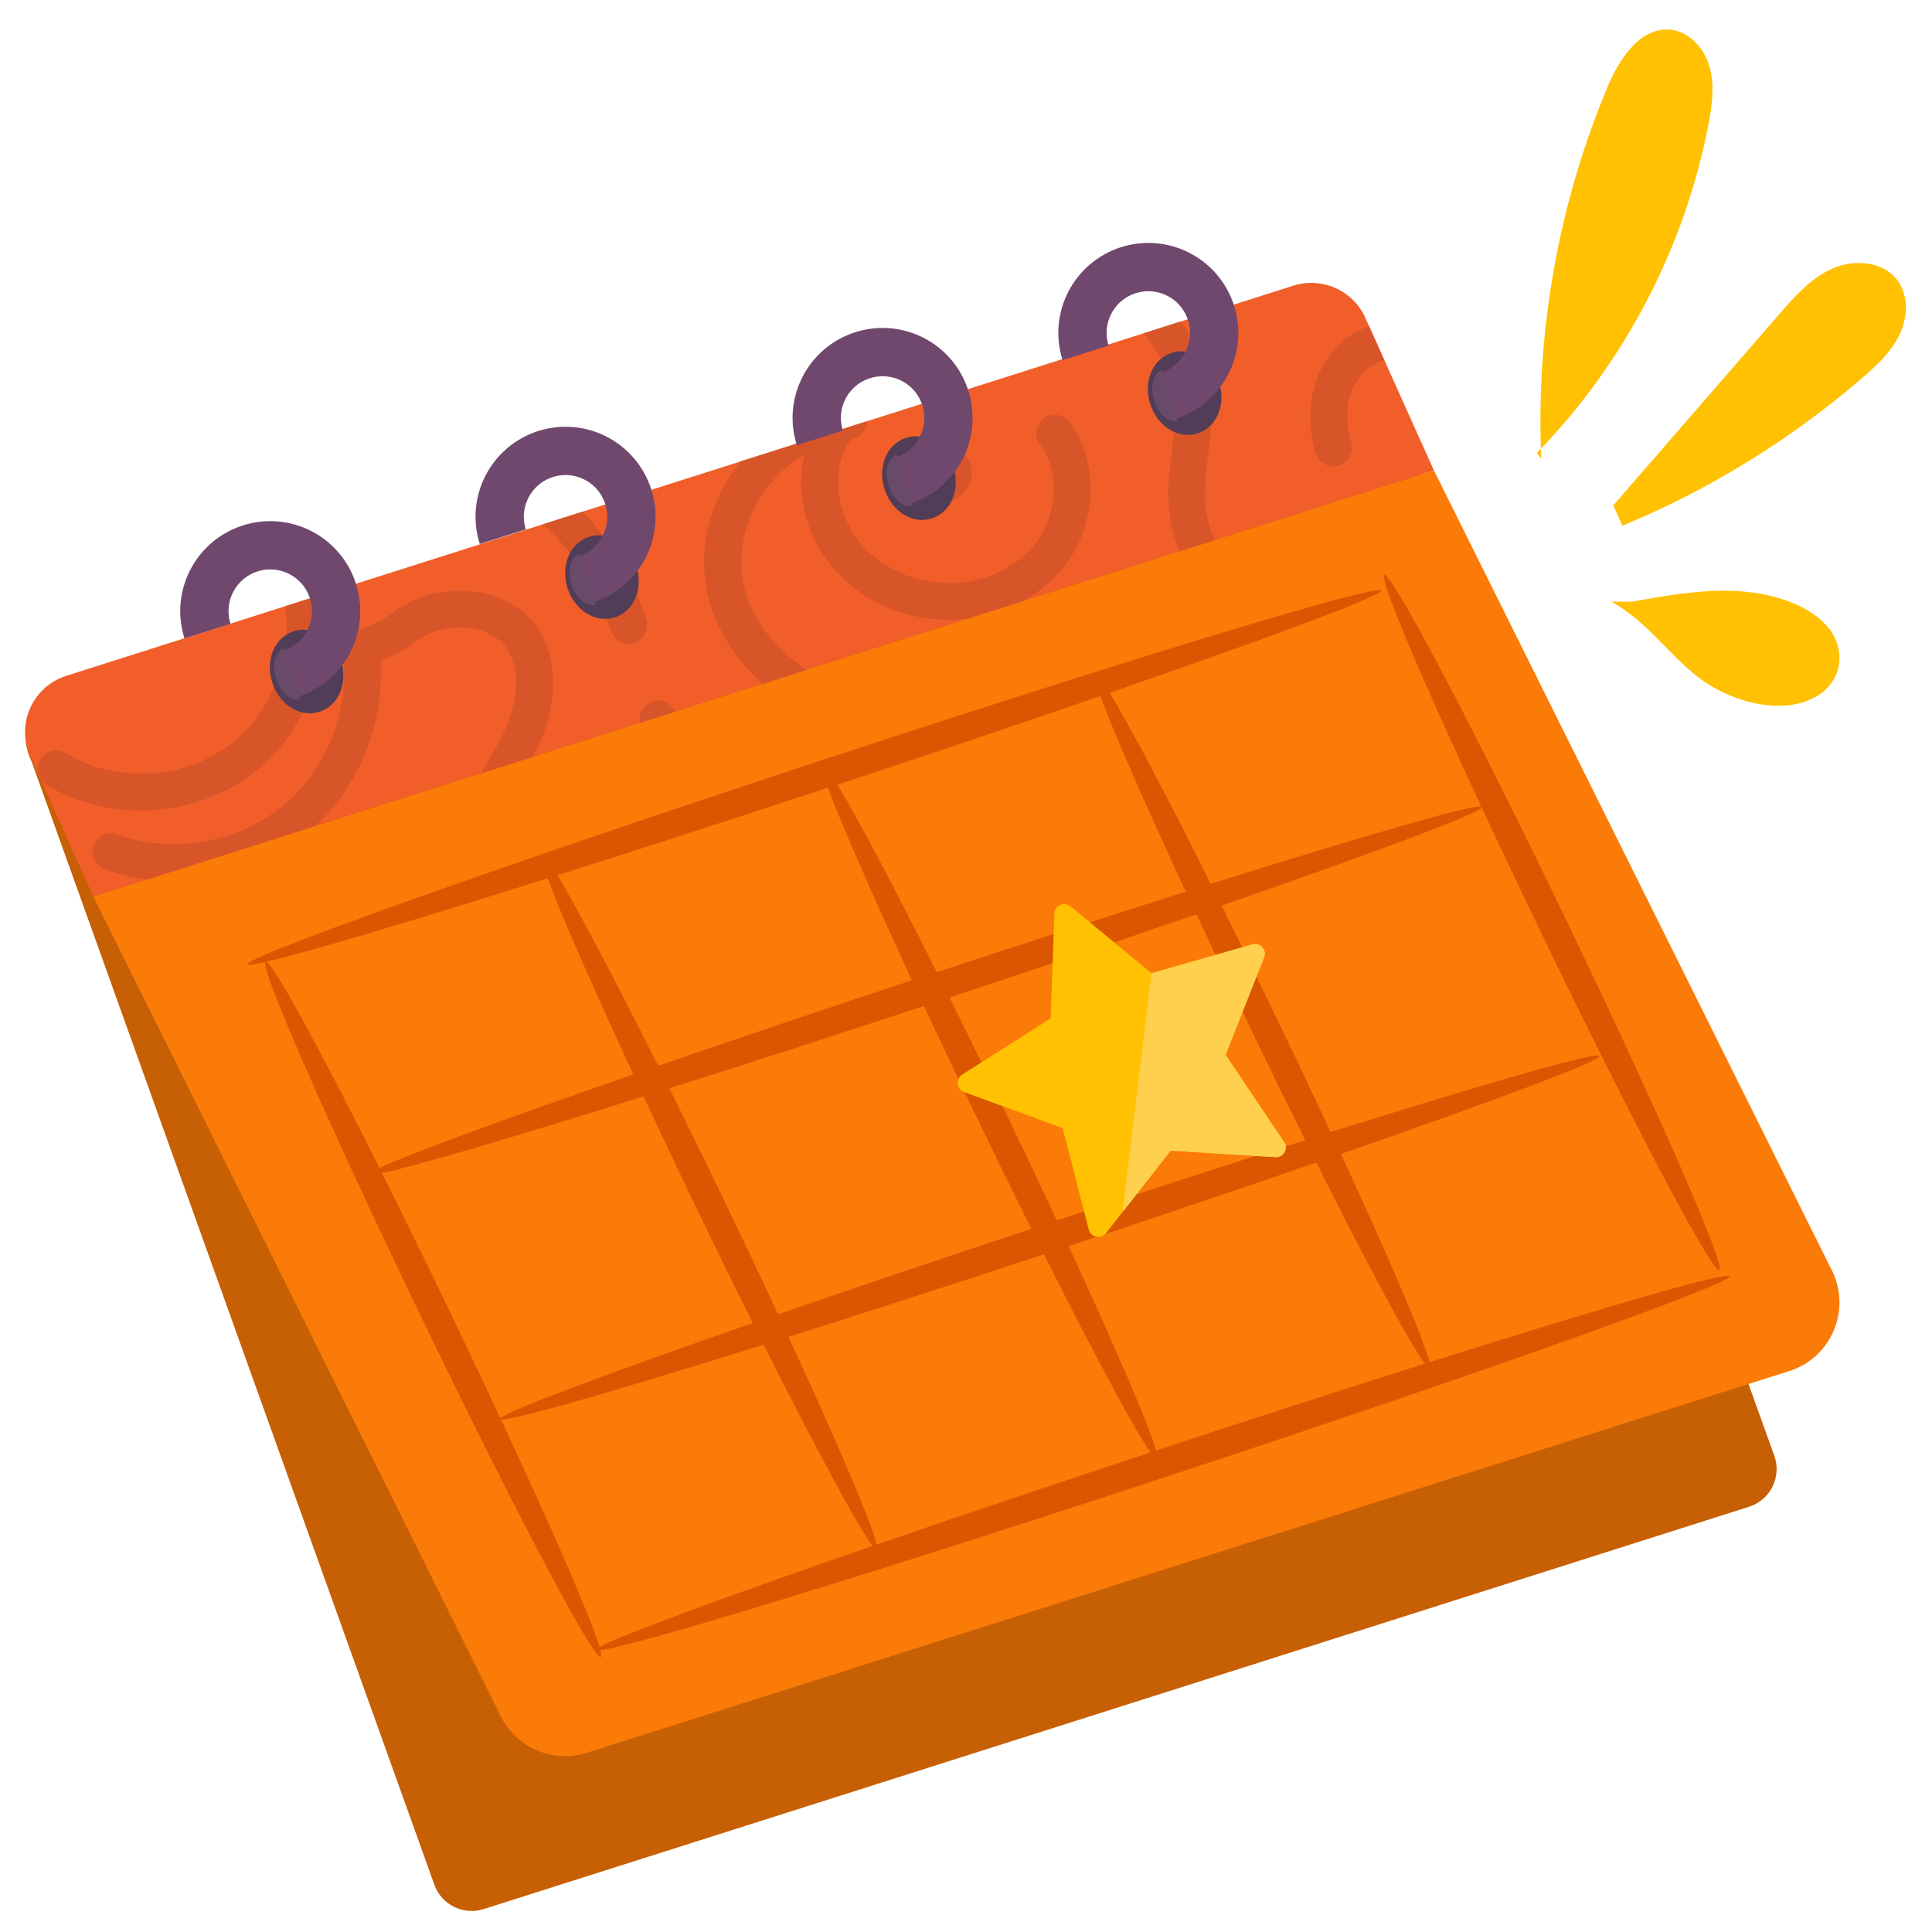 <?xml version="1.0" encoding="UTF-8"?>
<svg id="Illustration" xmlns="http://www.w3.org/2000/svg" xmlns:xlink="http://www.w3.org/1999/xlink" viewBox="0 0 200 200">
  <defs>
    <style>
      .cls-1, .cls-2 {
        fill: none;
      }

      .cls-3 {
        clip-path: url(#clippath);
      }

      .cls-4 {
        fill: #fa7b08;
      }

      .cls-5 {
        fill: #6a4a6b;
      }

      .cls-6 {
        fill: #f25e29;
      }

      .cls-7 {
        fill: #ffcf4e;
      }

      .cls-8 {
        fill: #ffc101;
      }

      .cls-9 {
        fill: #c75f04;
      }

      .cls-10 {
        fill: #db5600;
      }

      .cls-11 {
        fill: #d8552a;
      }

      .cls-12 {
        fill: #513d57;
        stroke: #513d57;
        stroke-miterlimit: 10;
        stroke-width: 4px;
      }

      .cls-2 {
        stroke: #70486d;
        stroke-miterlimit: 10;
        stroke-width: 5px;
      }
    </style>
    <clipPath id="clippath">
      <path class="cls-1" d="m141.26,32.73c-1.33-2.73-4.46-4.08-7.36-3.16L6.86,69.96c-3.55,1.13-5.28,5.14-3.65,8.5l6.45,14.36,138.78-44.12-7.18-15.97h0Z"/>
    </clipPath>
  </defs>
  <path class="cls-9" d="m133.94,29.9L6.9,70.28c-3.51,1.12-5.23,5.05-3.71,8.37.04.09.08.17.11.26l41.68,116.24c.76,2.05,3,3.14,5.08,2.48l131-41.65c2.23-.71,3.41-3.14,2.6-5.33l-42.28-117.37c-.06-.16-.12-.31-.2-.45-1.39-2.59-4.43-3.83-7.24-2.94h0Z"/>
  <path class="cls-6" d="m141.26,32.73c-1.33-2.73-4.46-4.08-7.36-3.16L6.86,69.96c-3.55,1.13-5.28,5.14-3.65,8.5l6.45,14.36,138.78-44.12-7.18-15.97h0Z"/>
  <path class="cls-4" d="m148.44,48.7L9.66,92.82l42.18,84.85c1.63,3.29,5.42,4.89,8.91,3.78l124.48-39.52c4.35-1.38,6.44-6.32,4.41-10.41l-41.2-82.82Z"/>
  <g class="cls-3">
    <g>
      <path class="cls-11" d="m79.66,65.9c-.14-.26-.15-.24-.11-.16.03.04.07.09.09.13l.02.02h0Z"/>
      <path class="cls-11" d="m88.19,45.44s.08-.05.1-.07c-.03.02-.05.03-.08.05,0,0-.02.02-.02.02h0Z"/>
      <path class="cls-11" d="m95.24,71.61s.03,0,.05,0c-.33.03-.21.03-.1.02h.02s.02,0,.02,0h0Z"/>
      <path class="cls-11" d="m87.84,45.82h0c.1-.12.14-.16.14-.16-.02.02-.03.03-.05.05-.03.03-.06.08-.09.11h0Z"/>
      <path class="cls-11" d="m105.65,57.73s-.11.07-.14.15h0s.07-.1.14-.15Z"/>
      <path class="cls-11" d="m76.87,59.83c.02.1.05.14-.02-.16,0,.03,0,.06,0,.08,0,.03,0,.05.01.08Z"/>
      <path class="cls-11" d="m76.81,56.9c0,.09.03.09.02-.22,0,.01,0,.02,0,.04,0,.06-.01.12-.02.18Z"/>
      <path class="cls-11" d="m100.22,74.3c1.8-.63,3.56-1.45,5.18-2.45,1.49-.92,2.88-1.98,4.41-2.82.2-.11.39-.21.59-.31.08-.04.16-.08.24-.11h0c.39-.16.79-.31,1.2-.42.15-.04.31-.07.46-.1.07,0,.15-.01.22-.02.17,0,.34,0,.52,0,.1.03.24.03.34.05.03,0,.34.09.47.13h0c.09.04.18.09.26.14.12.07.3.23.44.29.06.05.12.1.18.15.14.13.27.26.4.4.05.06.1.11.15.17h0s-.01-.02-.02-.03c0,.02.02.04.03.05.04.05.08.12.09.15.17.26.39.5.56.75.89,1.33,1.71,2.73,2.91,3.81,1.24,1.13,2.69,1.93,4.28,2.46,3.01,1.01,6.36.76,9.22-.6.62-.29,1.2-.66,1.73-1.08.41-.33.73-.63.87-1.16.12-.46.06-1.07-.21-1.47-.51-.77-1.79-1.32-2.63-.65-.52.41-1.08.77-1.68,1.06.02,0,.04-.01.07-.02-.06.02-.13.05-.19.08-.15.06-.29.11-.44.16-.33.12-.67.21-1.01.29-.13.03-.25.05-.38.08-.04,0-.09.02-.14.03h0s-.1.01-.14.02c.03,0,.05-.01.08-.02-.33.03-.66.06-.99.07-.33,0-.67,0-1-.02-.14-.01-.28-.03-.42-.04.66.02,0,0-.17-.03-.64-.11-1.27-.29-1.88-.51.02.01.04.02.07.04-.04-.02-.09-.04-.14-.06,0,0-.02,0-.03,0-.04-.01-.08-.04-.11-.05-.13-.06-.26-.12-.39-.18-.31-.16-.62-.33-.91-.52-.11-.07-.21-.14-.31-.21-.05-.04-.09-.07-.14-.11-.27-.22-.53-.46-.77-.71-.1-.1-.19-.21-.28-.31,0,.02.02.03.03.05-.04-.06-.1-.13-.14-.19-.23-.31-.46-.64-.67-.97-.87-1.31-1.7-2.75-2.95-3.75-.79-.63-1.66-1.12-2.65-1.36-1.02-.25-2.02-.21-3.04-.04-1.73.3-3.36,1.2-4.83,2.12-1.46.92-2.84,1.95-4.36,2.77-.36.19-.72.37-1.08.55-.15.07-.31.15-.47.22-.02,0-.04.02-.06.02-.13.05-.25.1-.37.15-.79.32-1.6.59-2.42.83-.82.23-1.66.41-2.5.56.02,0,.04,0,.06,0-.05,0-.09.01-.14.02h-.02s-.07.01-.1.01c-.22.03-.44.06-.67.08-.44.04-.89.07-1.33.09-.84.03-1.69,0-2.53-.07-.09,0-.18-.02-.26-.03-.35-.03.07.02.11.02-.21,0-.45-.06-.66-.1-.44-.07-.88-.16-1.31-.26-.72-.17-1.43-.39-2.13-.65-.07-.02-.13-.05-.2-.08-.14-.06-.28-.12-.42-.18-.36-.16-.7-.33-1.05-.51-.65-.34-1.28-.73-1.89-1.15-.13-.09-.59-.51-.17-.12-.11-.11-.25-.19-.37-.29-.3-.24-.6-.49-.88-.75-.54-.49-1.05-1.02-1.53-1.58-.05-.06-.09-.11-.14-.17,0,0,0,0,0,.02,0-.01-.02-.02-.03-.04,0,0-.02-.02-.03-.03-.03-.03-.05-.07-.07-.1-.07-.08-.13-.16-.19-.24-.22-.29-.42-.6-.62-.9-.19-.31-.38-.62-.55-.94-.08-.15-.16-.3-.24-.46-.03-.07-.07-.14-.1-.21-.02-.04-.14-.31-.14-.3-.03-.08-.07-.16-.08-.19-.06-.16-.12-.32-.18-.49-.13-.36-.24-.73-.34-1.1-.09-.34-.17-.68-.23-1.03,0-.02,0-.04,0-.05,0-.02,0-.05-.01-.07h0c0-.06-.01-.11-.03-.16,0,.03.01.05.02.07-.02-.18-.04-.36-.06-.54-.06-.73-.05-1.46.01-2.19,0,0,0-.02,0-.03,0-.02,0-.06,0-.09,0-.03.01-.06.01-.09,0-.02,0-.05,0-.07v.04c.02-.15.04-.3.07-.44.07-.38.15-.75.25-1.13.09-.34.19-.67.3-1,.06-.16.12-.33.17-.49.02-.06.05-.12.07-.18,0-.02.01-.04.02-.06.29-.67.64-1.33,1.03-1.95.18-.3.38-.59.58-.87.04-.06.1-.12.14-.19,0,.02-.01.03-.02.04.13-.16.25-.32.39-.47.48-.56,1-1.09,1.56-1.57.06-.05.12-.1.18-.15.04-.03.35-.27.08-.07s.05-.03.09-.06c.06-.05.12-.09.19-.14.34-.25.7-.49,1.06-.71.09-.05.18-.1.26-.15-.21.97-.31,1.94-.31,2.8,0,2.24.61,4.45,1.65,6.43,1.04,1.98,2.58,3.59,4.37,4.9,3.48,2.53,7.96,3.37,12.16,2.66,4.05-.69,7.9-3.11,10.01-6.67,2.38-4.02,2.48-9.54-.28-13.41-.58-.82-1.73-1.25-2.63-.65-.81.54-1.27,1.76-.65,2.63.25.36.48.72.69,1.11.04.07.07.14.11.21v.02c.06.2.18.42.25.61.13.37.23.75.31,1.14.03.12.05.23.07.35,0,.05.09.44.02.1-.07-.34,0,.04,0,.1.01.14.03.28.04.41.03.41.04.83.02,1.25,0,.2-.03.4-.04.59h0c-.02.11-.03.21-.05.32-.07.41-.16.82-.28,1.22-.06.21-.13.42-.2.63-.03.07-.05.15-.08.23,0,.02,0,.02-.01.04,0,.02-.01.04-.02.06-.16.36-.34.72-.54,1.06-.1.17-.2.34-.31.51-.06.1-.13.2-.2.29-.08.02-.35.44-.41.51-.15.16-.29.33-.45.48-.14.14-.28.28-.43.41-.07.07-.26.19-.4.31.04-.01.04.02-.08.11-.02.01-.03.03-.05.04,0,0,0,0,0,0,0,0,0,0,0,0-.06.05-.12.09-.19.14-.16.12-.33.23-.49.34-.38.25-.78.48-1.19.69-.13.07-.48.16-.58.28-.07.03-.15.06-.22.09-.41.16-.83.3-1.26.42-.41.12-.82.21-1.23.29-.1.02-.2.04-.3.05h0c-.23.03-.46.06-.68.07-.85.07-1.7.05-2.54-.02h-.02c-.09-.01-.18-.03-.28-.04-.23-.04-.45-.08-.68-.12-.45-.09-.89-.21-1.34-.34-.2-.06-.4-.13-.6-.2-.12-.04-.23-.09-.35-.13-.27-.1.1.06.11.05-.05.04-.49-.22-.57-.25-.23-.11-.45-.22-.67-.33-.4-.22-.8-.45-1.17-.71-.14-.09-.43-.22-.51-.36l.19.14s-.1-.08-.15-.11c-.11-.09-.23-.18-.34-.28-.32-.27-.62-.55-.91-.85-.16-.16-.31-.33-.46-.51-.01-.01-.03-.04-.06-.06,0-.01-.03-.04-.07-.09-.05-.07-.1-.13-.15-.2-.25-.34-.48-.69-.69-1.06-.11-.18-.21-.37-.3-.56-.06-.11-.11-.23-.17-.34-.03-.06-.05-.12-.08-.17-.06-.13-.03-.08.07.16-.09-.04-.19-.48-.23-.59-.08-.22-.15-.44-.22-.66-.13-.43-.22-.86-.3-1.3.02-.08-.06-.42-.06-.48-.02-.25-.04-.5-.04-.76,0-.25,0-.5,0-.76,0-.1.01-.21.02-.31,0-.02,0-.05,0-.07.08-.16.08-.56.11-.72.05-.25.11-.49.18-.73.07-.26.16-.51.25-.76,0,0,0-.02.01-.03.05-.11.1-.22.16-.32.1-.19.2-.37.32-.55-.02.03-.05.05-.08.09.06-.06.11-.13.16-.2h0s.05-.06.05-.06c.07-.07.14-.15.21-.22-.04.03-.08.06-.14.09.05-.03.09-.07.14-.1,0,0,.02,0,.02-.01l.02-.02s.03-.02.04-.03c.02,0,.03,0,.05-.01,0,0-.02.02-.03.02.02,0,.03-.02.04-.03.13-.03.22-.05.09-.03h0c.92-.25,1.48-1.21,1.34-2.12-.13-.84-.96-1.77-1.91-1.63-.17.03-.34.07-.5.11v-.04c-1.33.36-2.71.58-3.98,1.11-1.71.71-3.26,1.69-4.67,2.89-2.51,2.14-4.35,5.13-5.23,8.3-.89,3.2-.75,6.67.5,9.76,1.23,3.05,3.25,5.74,5.87,7.73,2.71,2.07,5.85,3.5,9.25,3.98,3.73.53,7.54.15,11.1-1.09h0Zm13.64-6.04s.06.02.06.02c0,0-.03,0-.06-.02Zm0,0c-.1-.04-.26-.12,0,0h0Zm-10.69-8.97s-.07.03-.1.04c.09-.04.38-.15.1-.04Zm-14.14-3.15c-.06-.06-.14-.14-.14-.18.08.1.12.15.14.18Zm-2.15-4.86s0-.05-.01-.07c-.05-.28,0-.05.01.07Zm-2.43-4.84s.02-.01.03-.02c.06-.02.11-.05.17-.07.06-.02.06,0-.2.09h0Z"/>
      <path class="cls-11" d="m128.4,73.3s.05,0,.08-.02c.08-.02.07-.03-.21.03.02,0,.04,0,.06,0,.02,0,.05,0,.07-.01h0Z"/>
      <path class="cls-11" d="m115.3,69.41c.1.2.13.22.1.17-.03-.05-.06-.1-.09-.15,0,0,0-.01-.01-.02h0Z"/>
      <path class="cls-11" d="m123.75,72.76s.05.01.07.02c-.22-.11-.25-.11-.2-.09.03.01.05.03.08.04.02,0,.04.01.06.02h0Z"/>
      <path class="cls-11" d="m79.44,50.42s-.02.02-.02.03c-.09.11-.18.32.02-.03Z"/>
      <path class="cls-11" d="m130.43,72.69h0c-.43.14-.13.06,0,0Z"/>
      <path class="cls-11" d="m120.81,70.63h0c-.21-.35-.1-.12,0,0Z"/>
      <path class="cls-11" d="m61.21,101.05c.99-.22,1.98-.44,2.97-.61.12-.02.24-.04.36-.06h.02c.25-.03.5-.07.75-.09.52-.05,1.04-.08,1.56-.07.25,0,.49.01.73.03.07,0,.15.01.23.02.02,0,.05.01.07.01.5.1,1,.19,1.48.36.06.02.12.04.19.06.16.07.32.15.48.23.33.17.64.37.94.58.05.04.1.08.14.11.14.12.28.24.42.37.27.25.51.53.76.81.05.07.1.13.14.2.1.14.19.28.28.42.17.27.3.6.46.88-.04-.09.01-.06.06.05.02.04.03.08.04.12,0,.01.01.02.02.03,0,0-.01-.02-.02-.03.03.06.05.13.07.19.06.17.12.35.18.53.08.26.12.53.17.8.01,0,.05.11.06.22v.03s0,.02.01.04c0-.01,0-.02,0-.03,0,.06.01.12.02.18.01.18.03.37.03.56s0,.37-.01.56c0,.07-.01.15-.02.22,0,.02,0,.03,0,.05,0,0,0,.02,0,.03-.37,1.87-1.17,3.6-1.64,5.44-.44,1.73-.52,3.7.18,5.37.38.9.9,1.75,1.69,2.35.42.32.81.55,1.36.54.47,0,1.03-.22,1.35-.58.62-.7.82-2.06-.04-2.71-.15-.11-.29-.23-.41-.36-.04-.04-.08-.09-.12-.14-.08-.14-.16-.27-.24-.41-.04-.09-.07-.18-.1-.28-.05-.17-.09-.34-.13-.51-.01-.06-.02-.13-.02-.19-.03-.38-.03-.76,0-1.14,0-.03,0-.06.01-.1,0,.04-.02.09-.03.16.01-.07.02-.15.03-.22.03-.18.07-.37.11-.55.12-.51.27-1.01.43-1.5.31-.92.67-1.83.94-2.76.54-1.86.64-3.76.18-5.65-.42-1.76-1.34-3.36-2.52-4.72-1.17-1.35-2.71-2.33-4.39-2.93-1.98-.7-4.18-.68-6.23-.38-2.1.31-4.14.87-6.23,1.23-.08.01-.17.03-.25.04-.17-.03-.44.06-.61.08-.42.05-.83.08-1.25.1-.41.02-.83.02-1.24,0-.2,0-.41-.02-.61-.04-.11-.02-.23-.03-.34-.05-.39-.07-.78-.16-1.17-.29-.07-.02-.15-.05-.22-.07-.09-.11-.45-.21-.58-.27-.16-.09-.31-.18-.46-.28-.01,0-.07-.05-.13-.09.03.03.02.03-.07-.04-.01-.01-.02-.02-.04-.03-.03-.02-.06-.04-.07-.04,0,0,.02,0,.03,0-.26-.24-.51-.48-.75-.74-.04-.06-.08-.12-.12-.17-.1-.15-.2-.3-.29-.46-.08-.13-.15-.27-.21-.41,0,.03.02.06.03.09-.01-.04-.03-.09-.05-.13,0-.01-.01-.02-.02-.03-.02-.04-.04-.09-.04-.11-.01-.03-.02-.05-.03-.08-.12-.33-.22-.66-.3-1-.04-.18-.08-.36-.11-.54-.01-.09-.02-.18-.03-.28-.04-.37-.05-.75-.05-1.13,0-.4.07-.79.07-1.19,0-.06.02-.12.03-.18.03-.19.07-.38.11-.56.08-.39.18-.77.3-1.15.06-.19.12-.37.19-.56.04-.1.27-.83.12-.32.15-.48.41-.94.63-1.39.42-.83.88-1.63,1.36-2.43,2.01-3.33,4.31-6.55,5.14-10.42.77-3.58.22-7.81-2.77-10.27-2.51-2.06-5.77-2.6-8.9-2-1.44.27-2.88.86-4.09,1.68-.62.42-1.19.88-1.86,1.23-.16.08-.32.16-.49.24-.06.03-.13.05-.19.08-.32.13-.65.25-.99.36-.28.09-.57.18-.87.25-.73.17-1.5,1.08-1.38,1.87.18,1.24.24,2.5.17,3.75-.02.3-.04.61-.07.91,0,.03,0,.06,0,.08h0c-.03.19-.05.37-.08.55-.1.6-.22,1.2-.37,1.78-.16.63-.35,1.25-.57,1.86-.05.13-.1.27-.15.4-.01.03-.02.05-.03.07v.03c-.14.3-.27.59-.41.89-.54,1.12-1.18,2.18-1.91,3.19-.02.03-.04.06-.06.08-.1.13-.2.25-.3.38-.21.25-.42.49-.64.73-.42.46-.87.91-1.34,1.32-.12.11-.24.22-.37.32-.07.06-.25.28-.33.27.01,0,.37-.29.09-.08-.07.05-.13.1-.2.15-.13.1-.27.2-.4.29-.53.37-1.07.72-1.63,1.03-.27.15-.55.3-.82.44-.15.08-.3.15-.45.22-.05.03-.11.05-.16.08-.61.22-1.2.48-1.82.68-.59.19-1.2.35-1.81.48-.32.07-.65.13-.98.19-.03,0-.06.01-.09.01-.17.02-.34.04-.52.07-1.42.16-2.86.16-4.29.01-.02,0-.06,0-.1,0h.05c.33.02-.04,0-.11-.01-.18-.03-.37-.06-.55-.09-.35-.06-.69-.13-1.04-.21-.73-.17-1.45-.38-2.15-.63-.94-.34-2.14.42-2.34,1.37-.23,1.09.36,1.98,1.37,2.34,5.48,1.97,11.67,1.4,16.85-1.15,5.14-2.54,8.9-7.28,10.61-12.71.78-2.48,1.12-5.15.93-7.76.58-.22,1.15-.47,1.7-.74.69-.34,1.28-.78,1.9-1.23.27-.19.55-.37.84-.53.14-.08.29-.16.44-.23.05-.03.1-.05.16-.08h.02c.61-.25,1.24-.44,1.89-.56.05,0,.09-.02.13-.02.14-.02.28-.03.42-.05.32-.03.64-.04.97-.03.16,0,.32.01.48.02.18.01.73.12.06,0,.34.06.68.11,1.02.19.27.07.53.16.79.24-.03-.01-.06-.03-.1-.05.05.02.1.04.15.07h0c.09.03.19.09.15.08.12.06.24.11.36.18.27.15.51.33.78.49-.08-.05-.13-.08-.17-.11.07.05.16.11.21.15.12.1.23.2.34.31s.22.22.32.34c.02.02.03.03.04.05h0c.21.29.39.59.55.9.02.05.04.09.07.14h0c.07.2.14.38.2.57s.11.38.16.57c.03.13.05.26.08.39,0,.01,0,.02,0,.03.05.43.08.86.07,1.29,0,.22-.01.44-.03.66,0,.09-.02.18-.02.26v.02s0,.04-.01.07c-.13.92-.37,1.82-.67,2.69-.07.22-.16.43-.24.64,0,.01,0,.03-.01.05-.03.06-.06.13-.09.19-.19.44-.4.87-.61,1.29-.88,1.69-1.93,3.28-2.93,4.9-1.95,3.15-3.63,6.52-3.66,10.31-.03,3.56,1.56,7.21,4.87,8.86,3.51,1.75,7.49,1.12,11.17.3h0Zm-35.86-15.2l-.04.02c-.18.08-.06.03.04-.02Z"/>
      <path class="cls-11" d="m73.72,105.99s0,.06.07.25h0c-.03-.09-.05-.17-.07-.26h0Z"/>
      <path class="cls-11" d="m51.41,66.07c-.09-.06-.13-.08,0,0h0Z"/>
      <path class="cls-11" d="m73.19,104.31s.05.09.1.17h0c-.04-.06-.07-.12-.1-.17h0Z"/>
      <path class="cls-11" d="m49.62,95.04c-.07-.2-.09-.23-.08-.18.02.05.04.1.06.15l.02.04Z"/>
      <path class="cls-11" d="m51.14,96.93s-.1-.1-.14-.11c.01.01.02.02.04.03.03.02.07.05.11.08h0Z"/>
      <path class="cls-11" d="m75.7,115.14c.05-.26.02-.13,0,0h0Z"/>
      <path class="cls-11" d="m50.28,65.43s-.03-.01-.05-.02c.12.06.19.09.21.1-.05-.02-.09-.05-.14-.07,0,0-.02,0-.02,0h0Z"/>
      <path class="cls-11" d="m22.25,82.35c2.79-1.21,5.27-3.04,7.13-5.48,1.8-2.36,3.09-5.08,3.68-8,.66-3.25.54-6.67-.53-9.82-.32-.95-1.37-1.65-2.38-1.31-.95.32-1.65,1.36-1.31,2.38.21.62.39,1.25.52,1.89.03.15.06.3.09.45.03.16.06.65.02.06.03.34.09.68.12,1.03.05.63.07,1.26.05,1.9-.01.31-.03.61-.05.92-.01.13-.02.26-.04.38,0,.06-.02.13-.03.19-.19,1.29-.52,2.57-.99,3.79-.01.04-.03.08-.05.12-.05.13-.11.25-.16.38-.13.3-.27.59-.43.88-.29.56-.61,1.11-.96,1.64-.08.13-.17.25-.26.38-.03.04-.06.08-.09.13-.21.23-.4.51-.6.75-.43.49-.88.96-1.36,1.4-.2.18-.42.36-.63.53-.05.04-.11.08-.17.13-.14.11-.29.21-.44.31-.56.39-1.14.74-1.75,1.04-.14.07-.28.15-.43.22-.06.03-.56.24-.26.13.31-.12-.21.09-.27.11-.17.07-.33.13-.5.19-.64.23-1.29.43-1.95.59-.31.08-.62.14-.94.2-.12.02-.25.04-.36.06-.09.01-.17.02-.25.03-.67.08-1.36.12-2.04.12-.38,0-.76,0-1.14-.03-.18,0-.36-.03-.54-.04-.06,0-.13-.01-.2-.02-.73-.13-1.46-.23-2.18-.42-.37-.1-.73-.2-1.09-.33-.17-.06-.34-.12-.51-.18-.06-.02-.12-.05-.19-.07h-.02c-.7-.32-1.37-.66-2.02-1.05-.86-.52-2.15-.18-2.61.73-.48.95-.19,2.06.73,2.61,5.15,3.12,11.88,3.47,17.38,1.08h0Zm-9.5-2.37s-.02,0-.03,0c-.27-.03-.12-.02.03,0Z"/>
      <path class="cls-11" d="m30.95,95.4s-.02.01-.04.02c.01,0,.02-.01.03-.02h0Z"/>
      <path class="cls-11" d="m25.11,97.95s-.03,0-.04,0h.02s.02,0,.03,0Z"/>
      <path class="cls-11" d="m54.38,52.77s-.02-.02-.03-.02c.27.22.11.08.03.02Z"/>
      <path class="cls-11" d="m54.44,52.8c.15.11.29.23.44.34.98.78,1.9,1.64,2.76,2.55.44.46.86.94,1.26,1.44.02.02.04.05.06.07.09.12.19.25.29.37.2.26.39.53.58.8.72,1.03,1.36,2.11,1.93,3.23.16.31.31.63.46.95.03.05.05.11.07.16h0c.06.16.13.31.19.46.28.69.52,1.38.74,2.09.3.96,1.38,1.64,2.38,1.31.97-.33,1.62-1.35,1.31-2.38-1.63-5.26-4.81-10.06-9.06-13.56-1.24-1.02-2.55-1.95-3.94-2.75-.87-.5-2.15-.19-2.61.73-.48.93-.2,2.08.73,2.61.55.32,1.09.66,1.62,1.02.25.17.48.34.73.51-.02-.02-.04-.03-.07-.05.05.04.1.08.15.11h0Z"/>
      <path class="cls-11" d="m87.52,87.64c-.06-1.06-.87-1.88-1.94-1.89-.36,0-.72-.01-1.08-.04-.2-.01-.41-.03-.61-.05-.02,0-.05,0-.08,0h0c.31.01-.08-.01-.15-.02-.76-.11-1.51-.26-2.25-.46-.35-.09-.69-.2-1.04-.31-.17-.06-.34-.12-.51-.18-.08-.03-.17-.06-.25-.09-.01,0-.03,0-.05-.01h0c-.33-.07-.68-.3-.99-.44-.37-.18-.72-.37-1.07-.57-.31-.18-.62-.37-.92-.56-.15-.1-.3-.2-.45-.3-.07-.05-.15-.11-.22-.16-.02,0-.02-.01-.03-.02h0c-.57-.46-1.12-.92-1.64-1.44-.24-.24-.48-.48-.71-.74-.12-.13-.23-.25-.34-.38-.06-.06-.11-.13-.17-.19-.04-.05-.29-.33-.09-.11.21.24-.06-.08-.08-.11-.05-.07-.1-.14-.15-.2-.1-.14-.2-.27-.3-.41-.21-.3-.41-.6-.6-.91-.21-.34-.42-.69-.6-1.05-.1-.19-.2-.38-.29-.57-.04-.08-.07-.15-.11-.23-.03-.06-.21-.38-.06-.12.14.24,0,0-.03-.06-.04-.1-.08-.2-.12-.3-.08-.2-.16-.4-.23-.6-.14-.4-.27-.81-.39-1.22-.27-.96-1.4-1.64-2.38-1.31-.99.34-1.6,1.34-1.31,2.38,1.87,6.56,7.04,11.79,13.56,13.78,1.86.57,3.83.85,5.77.86,1,0,1.95-.92,1.89-1.94h0Z"/>
      <path class="cls-11" d="m100.26,47.59c-.03-.05-.05-.1-.08-.14-.14-.2-.3-.42-.5-.58-.14-.11-.32-.26-.5-.36-.11-.07-.25-.11-.37-.16-.12-.05-.25-.11-.38-.14-.22-.06-.45-.07-.66-.09-.28-.03-.56.03-.83.08-.06.01-.11.02-.16.04-.03,0-.06.02-.09.03-.17.07-.35.14-.51.23-.24.12-.47.3-.64.51-.12.11-.2.24-.27.37-.04.06-.09.11-.13.17-.1.18-.17.39-.24.58-.02.05-.04.11-.05.17-.04.21-.07.43-.07.64,0,.06,0,.11,0,.16.02.21.05.44.1.65.01.05.03.1.05.16.09.22.19.5.35.71.12.16.25.33.39.49.04.04.08.08.13.12.16.13.32.26.5.37.18.11.39.18.58.25.05.02.1.04.15.05.1.02.22.03.32.04.1.01.22.03.34.04.14,0,.28-.03.4-.05.13-.02.28-.03.41-.08.25-.09.52-.19.74-.35.21-.16.45-.32.61-.54.13-.16.27-.33.37-.51.07-.12.11-.25.16-.38.05-.12.11-.24.14-.37.05-.21.07-.44.09-.66,0-.06,0-.11,0-.17-.01-.19-.05-.38-.08-.56,0-.03-.01-.06-.02-.09-.05-.2-.16-.4-.24-.59h0Z"/>
      <path class="cls-11" d="m38.97,45.82h0c-.09.07-.13.12-.14.15.04-.06.09-.11.14-.15Z"/>
      <path class="cls-11" d="m23.96,51.22s-.05.05,0,0h0Z"/>
      <path class="cls-11" d="m54.93,36.49c-.1,0-.13.03.16.02,0,0-.02,0-.03,0-.04,0-.09-.01-.13-.01h0Z"/>
      <path class="cls-11" d="m94.34,25.53c-.97.27-1.64,1.41-1.31,2.38.34,1,1.34,1.59,2.38,1.31.65-.18,1.3-.34,1.96-.48.65-.14,1.34-.19,1.97-.36.05,0,.09-.01.13-.02.16-.02.32-.04.48-.06.33-.04.65-.07.97-.1.67-.06,1.34-.1,2.02-.11.67-.01,1.34,0,2.02.03.32.02.65.04.97.07.16.02.32.03.48.05.02,0,.04,0,.05,0,.04,0,.08.01.12.02,1.3.18,2.58.46,3.83.86.31.1.61.2.91.31.11.04.22.08.32.12.07.05.23.1.31.13.53.23,1.05.49,1.57.77.5.28.99.58,1.46.9.21.14.42.3.63.45-.47-.32-.02-.01.08.07.12.1.25.2.37.3.86.72,1.67,1.52,2.39,2.38.01.02.03.03.04.05.05.11.17.21.24.31.18.23.35.47.51.72.32.47.61.96.87,1.46.12.22.23.45.34.68,0,.02.04.1.08.17.04.09.1.24.12.28.21.52.39,1.05.54,1.6.07.26.14.53.19.79.03.13.05.27.08.4,0,.04.02.09.02.13.07.58.12,1.15.12,1.74,0,.71-.04,1.41-.1,2.12-.02.2-.04.4-.06.6,0,.07-.02.15-.02.22-.04.33-.08.66-.12,1-.19,1.55-.4,3.1-.36,4.66.08,2.7.79,5.47,2.29,7.73,1.51,2.29,3.76,4.02,6.42,4.76,2.52.7,5.42.42,7.59-1.1,2.2-1.55,3.66-3.95,3.8-6.66.03-.66-.06-1.34-.21-1.99-.22-.98-1.44-1.62-2.38-1.31-1.04.35-1.54,1.33-1.31,2.38,0,.03.02.09.03.15,0,.08.02.19.02.22.02.25,0,.49,0,.74h0c-.02.14-.05.26-.08.39-.05.24-.13.47-.21.7,0,.01,0,.02-.02.04-.05.12-.11.24-.17.35-.13.24-.28.46-.42.68,0,.01-.02.03-.03.04-.07.09-.15.17-.22.26-.19.21-.39.41-.6.59-.02.02-.03.03-.04.04-.08.06-.16.12-.24.17-.23.16-.47.3-.72.43-.02,0-.04.02-.06.03-.1.03-.21.08-.31.12-.26.09-.54.16-.81.22-.02,0-.03,0-.05,0-.11-.02-.28.03-.39.04-.3.02-.6.02-.89,0-.11,0-.22-.02-.33-.02-.02,0-.03,0-.06,0-.3-.05-.59-.11-.88-.19-.25-.07-.5-.15-.75-.24-.02,0-.03,0-.04-.01h0c-.15-.07-.29-.13-.44-.21-.24-.12-.46-.25-.69-.38-.12-.08-.24-.15-.36-.23-.04-.02-.07-.05-.11-.08-.04-.07-.58-.48-.63-.54-.21-.2-.41-.41-.6-.62-.05-.06-.11-.12-.16-.19,0,0-.02-.02-.02-.02-.05-.07-.1-.14-.15-.21-.17-.24-.34-.49-.49-.75-.15-.26-.3-.52-.43-.79-.02-.04-.08-.18-.12-.27-.04-.09-.08-.19-.11-.28-.21-.56-.39-1.14-.53-1.73-.06-.27-.12-.55-.16-.82,0-.02,0-.05-.01-.07-.02-.17-.04-.34-.06-.52-.06-.63-.07-1.26-.05-1.89.02-.73.09-1.46.17-2.19,0-.03,0-.05,0-.07v-.02c.02-.18.05-.35.07-.53.05-.38.09-.75.14-1.13.18-1.49.35-2.99.25-4.49-.16-2.47-.89-4.84-2.07-7.01-2.34-4.32-6.37-7.5-10.92-9.22-5.15-1.94-10.9-1.86-16.21-.7-.63.14-1.26.29-1.89.47h-.02Zm33.97,33.58s-.06-.04-.09-.06c-.22-.16.04.01.09.06Zm-3.39-6.1s0-.04,0-.06c0,.03,0,.05,0,.06Zm-6.39-18.4s.03.04.05.06c.17.2.02.03-.05-.06Zm-12.23-6.4s.09,0,.14.02c-.04,0-.1-.01-.14-.02Z"/>
      <path class="cls-11" d="m139.52,87.91s.02-.01.04-.02c-.04.01-.09.03-.11.04.02,0,.04-.01.05-.02h.02s0,0,0,0Z"/>
      <path class="cls-11" d="m45.31,112.34c.12,0,.2,0,0,0h0Z"/>
      <path class="cls-11" d="m64.82,125.73c-.08-.23-.09-.21-.06-.14.01.03.03.07.04.1,0,.02.02.03.02.05h0Z"/>
      <path class="cls-11" d="m79.5,135.22c.12.06.08.04,0,0h0Z"/>
      <path class="cls-11" d="m64.68,121.16s.03-.09.05-.2h0c-.01.07-.03.14-.05.2Z"/>
      <path class="cls-11" d="m64.3,122.68v.05s.02-.02.02-.23c0,.02,0,.03,0,.04,0,.05,0,.09-.01.14h0Z"/>
      <path class="cls-11" d="m60.17,114.1s.09-.02.17-.04h-.06s-.07.02-.11.03h0Z"/>
      <path class="cls-11" d="m62.52,115.4s0,.1.05.23v-.03c-.02-.07-.03-.13-.05-.2Z"/>
      <path class="cls-11" d="m66.72,128.04h0c.06.03.06.02-.15-.11.01,0,.02.02.03.03.04.03.07.05.11.08h0Z"/>
      <path class="cls-11" d="m114.26,127.07s-.1-.05-.19-.07c0,0,.02,0,.02,0,.06.02.11.04.17.07h0Z"/>
      <path class="cls-11" d="m104.76,118.02s0,.02,0,.02c.03.05.06.11.08.17,0,0-.04-.11-.09-.19Z"/>
      <path class="cls-11" d="m191.47,160.57h0s0,.02,0,.03h0s0-.03,0-.03h0Z"/>
      <path class="cls-11" d="m181.83,95.68c.95.33,2.14-.42,2.34-1.37.23-1.09-.36-1.98-1.37-2.34-4.27-1.5-9.19-.9-13.09,1.33-1.12.64-2.17,1.45-3.1,2.35-.72.7-.72,2.03.04,2.71.79.71,1.94.71,2.71-.04.23-.22.46-.44.71-.65.04-.03.08-.07.12-.1.12-.09.23-.18.35-.26.49-.35,1-.66,1.52-.94.25-.13.61-.23.83-.41.04-.02.08-.03.12-.05.15-.06.3-.11.45-.17.58-.21,1.18-.38,1.78-.51.29-.06.6-.08.88-.17-.1.03-.16.05-.2.06.08-.02.21-.06.28-.07.16-.02.32-.04.48-.05.62-.05,1.24-.06,1.85-.03.14,0,.28.01.42.03.15.01.67.13.08,0,.31.07.63.09.95.15.63.12,1.24.3,1.84.51h0Z"/>
      <path class="cls-11" d="m154.29,42.64c.09.12.18.23.26.35.22.29.43.6.63.9.38.57.74,1.16,1.08,1.76.4.7.76,1.43,1.11,2.16.08.17.16.34.24.52.03.06.06.13.09.2,0,.02.01.03.02.05.17.35.31.72.45,1.08.6,1.48,1.14,2.99,1.67,4.51.33.94,1.36,1.65,2.38,1.31.94-.32,1.66-1.36,1.31-2.38-1.99-5.71-4.3-11.68-9.01-15.73-2.18-1.87-4.8-3.36-7.66-3.87-1.72-.31-3.57-.36-5.23.27-1.41.54-2.69,1.41-3.66,2.59-2.44,2.97-2.85,6.93-1.79,10.55.28.96,1.4,1.64,2.38,1.31.98-.33,1.61-1.35,1.31-2.38-.09-.32-.17-.64-.24-.96-.03-.13-.03-.4-.09-.53-.01-.07-.02-.15-.02-.22-.03-.33-.05-.66-.05-.99,0-.17,0-.33,0-.49,0-.16.07-.42.05-.59,0-.03,0-.06.01-.09.03-.18.07-.37.11-.55.08-.34.19-.67.3-1,0-.02.01-.03.02-.05.06-.13.12-.25.18-.37.13-.26.28-.5.45-.75,0-.02.03-.07.07-.11,0,0,.01-.02.02-.02.02-.03.04-.06.06-.08,0,.02-.01.03-.02.04.07-.08.14-.17.21-.25.2-.22.41-.43.63-.63,0,0,.1-.08.15-.12.07-.05.14-.1.21-.15.25-.17.52-.31.79-.45.02,0,.03,0,.06-.02.13-.05.26-.09.39-.13.16-.05.32-.08.47-.12.07-.02.38-.05.11-.03-.3.02.17-.02.18-.02.34-.03.69-.04,1.03-.03.17,0,.34.03.52.03.23,0-.14-.02-.14-.02.06-.03.29.04.37.05.62.1,1.22.25,1.82.44.14.04.27.09.41.14.06.02.32.12.32.12.06.03.11.05.13.06.15.07.3.14.45.21.56.27,1.1.58,1.62.92.24.16.48.32.72.49.02.02.04.03.06.04.02.02.05.04.05.05.13.1.26.21.39.31.95.79,1.79,1.69,2.59,2.63.02.02.03.04.05.06h0Zm-12.67-4.54s.03-.02.04-.03c-.09.07-.24.17-.04.03Zm9.45,1.37s.04.02.08.05c-.04-.03-.07-.05-.08-.05Z"/>
      <path class="cls-11" d="m140.62,39.16s-.03.05-.04.07c-.01.03.02,0,.12-.17-.01.02-.02.03-.04.04-.02.02-.03.04-.05.06h0Z"/>
      <path class="cls-11" d="m48.28,125.66h0c.42-.02.16-.03,0,0Z"/>
      <path class="cls-11" d="m49.33,125.62c.14.04.21.05.24.05-.07-.01-.14-.03-.21-.05h-.03Z"/>
      <path class="cls-11" d="m50.06,125.79c.14.09.2.11.2.1-.06-.03-.12-.07-.18-.1,0,0-.01,0-.02,0h0Z"/>
      <path class="cls-11" d="m28.39,16.81c-.07.07-.09.09.12-.1-.01,0-.02.02-.04.03-.03.02-.05.05-.08.07Z"/>
      <path class="cls-11" d="m27.36,17.89c.29-.31.11-.14,0,0h0Z"/>
      <path class="cls-11" d="m26.5,19.44s0,.02-.01.03c.18-.35.11-.24.04-.11,0,.02-.02.04-.03.06,0,0,0,0,0,.02Z"/>
      <path class="cls-11" d="m43.96,17.02h0c-.12.45-.02.16,0,0Z"/>
      <path class="cls-11" d="m38.43,26.66c.13-.1.29-.33,0,0h0Z"/>
      <path class="cls-11" d="m43.01,20.67c.05-.14.12-.41,0,0h0Z"/>
      <path class="cls-11" d="m41.13,23.92h0c.11-.15.17-.39,0,0Z"/>
      <path class="cls-11" d="m56.03,17.75c0-.1-.04-.1-.02.19,0-.01,0-.02,0-.04,0-.05,0-.1.02-.16h0Z"/>
      <path class="cls-11" d="m74.49,18.24c-.1-.09-.18-.11-.18-.09.07.03.13.06.17.08h0s0,0,0,0Z"/>
      <path class="cls-11" d="m79.54,18.76c-.26,0-.24.02-.15.02.04,0,.08-.01.12-.01.01,0,.02,0,.03,0Z"/>
    </g>
  </g>
  <ellipse class="cls-12" cx="31.74" cy="69.51" rx="1.74" ry="2.38" transform="translate(-19.57 12.89) rotate(-17.64)"/>
  <path class="cls-2" d="m21.48,65.33c-1.14-3.59.84-7.42,4.43-8.56,3.59-1.14,7.42.84,8.56,4.43s-.84,7.42-4.43,8.56"/>
  <path class="cls-5" d="m31.07,72.36c-.92.29-2.03-.65-2.49-2.1s-.09-2.86.83-3.15"/>
  <ellipse class="cls-12" cx="62.31" cy="59.74" rx="1.74" ry="2.38" transform="translate(-15.17 21.69) rotate(-17.64)"/>
  <path class="cls-2" d="m52.05,55.56c-1.14-3.59.84-7.42,4.43-8.56,3.59-1.14,7.42.84,8.56,4.43,1.14,3.59-.84,7.42-4.43,8.56"/>
  <path class="cls-5" d="m61.65,62.59c-.92.29-2.03-.65-2.49-2.1s-.09-2.86.83-3.15"/>
  <ellipse class="cls-12" cx="95.13" cy="49.5" rx="1.74" ry="2.38" transform="translate(-10.53 31.15) rotate(-17.64)"/>
  <path class="cls-2" d="m84.87,45.33c-1.14-3.59.84-7.42,4.43-8.56,3.59-1.14,7.42.84,8.56,4.43,1.14,3.59-.84,7.42-4.43,8.56"/>
  <path class="cls-5" d="m94.47,52.35c-.92.29-2.03-.65-2.49-2.1s-.09-2.86.83-3.15"/>
  <ellipse class="cls-12" cx="122.64" cy="40.7" rx="1.74" ry="2.38" transform="translate(-6.57 39.07) rotate(-17.64)"/>
  <path class="cls-2" d="m112.38,36.53c-1.14-3.59.84-7.42,4.43-8.56,3.59-1.14,7.42.84,8.56,4.43,1.14,3.59-.84,7.42-4.43,8.56"/>
  <path class="cls-5" d="m121.97,43.55c-.92.29-2.03-.65-2.49-2.1s-.09-2.86.83-3.15"/>
  <path class="cls-8" d="m159.55,47.5c-.58-13.13,1.78-26.38,6.86-38.5,1.23-2.95,3.47-6.32,6.63-5.91,1.95.25,3.45,2.02,3.96,3.92s.23,3.92-.14,5.86c-2.45,12.74-8.71,24.73-17.76,34.02"/>
  <path class="cls-8" d="m196.39,28.98c-1.48-1.94-4.45-2.17-6.68-1.19-2.23.98-3.91,2.88-5.51,4.72-5.73,6.61-11.47,13.21-17.2,19.82l.96,2.09c9.01-3.73,17.42-8.92,24.81-15.29,1.51-1.3,3.01-2.7,3.87-4.49.86-1.79.96-4.08-.25-5.66Z"/>
  <path class="cls-8" d="m168.94,62.29c3.52-.64,7.1-1.28,10.71-1.11,3.61.17,7.32,1.29,9.38,3.52,2.06,2.23,1.89,5.67-.94,7.36-3.61,2.15-9.11.53-12.3-1.96-3.19-2.49-5.29-5.76-8.99-7.82"/>
  <path class="cls-10" d="m147.98,141.01c-.5-2.17-4.04-10.46-9.17-21.55,16.22-5.63,26.95-9.65,26.78-10.15-.16-.5-11.3,2.69-27.84,7.88-1.79-3.83-3.74-7.95-5.8-12.22-1.9-3.93-3.74-7.7-5.49-11.23,15.73-5.45,26.31-9.4,26.93-10.13,1.82,3.91,3.82,8.12,5.93,12.5,9.58,19.88,17.94,35.72,18.67,35.38.73-.34-6.45-16.72-16.03-36.6-9.58-19.88-17.94-35.72-18.67-35.38-.57.26,3.64,10.22,10.05,23.98-1.05-.18-12.03,2.99-28,8-4.6-9.19-8.41-16.39-10.46-19.78,16.99-5.87,28.26-10.07,28.1-10.58-.17-.51-12.09,2.92-29.68,8.46,0,0-.01,0-.02,0,0,0,0,0,0,.01-8.68,2.73-18.73,5.97-29.43,9.5-10.04,3.31-19.46,6.48-27.69,9.31-.05-.04-.1-.06-.13-.04-.03.01-.04.05-.05.1-18.25,6.27-30.54,10.83-30.37,11.36.04.12.68.03,1.86-.24-.52.74,6.59,16.95,16.05,36.57,9.58,19.88,17.94,35.72,18.67,35.38.08-.04.06-.29-.05-.71,3.55-.4,28.55-8.06,58.7-17.99,32.41-10.68,58.48-19.96,58.23-20.73-.17-.53-12.74,3.11-31.1,8.91Zm-18.66-34.82c2.01,4.16,3.96,8.14,5.8,11.84-7.71,2.43-16.45,5.26-25.72,8.31-1.74-3.73-3.63-7.72-5.63-11.87-1.89-3.92-3.73-7.69-5.48-11.2,9.26-3.06,17.94-6,25.56-8.62,1.7,3.64,3.54,7.51,5.48,11.54Zm-28.2,9.5c1.95,4.04,3.85,7.91,5.64,11.52-9.52,3.15-18.44,6.16-26.21,8.85-1.8-3.86-3.76-8-5.84-12.32-1.87-3.88-3.69-7.6-5.42-11.08,7.89-2.49,16.85-5.39,26.35-8.52,1.7,3.64,3.54,7.52,5.48,11.55Zm6.95,14.15c5.23,10.43,9.39,18.18,11.02,20.51-10.33,3.41-20,6.67-28.35,9.55-.39-1.97-3.94-10.3-9.12-21.51,7.89-2.49,16.89-5.39,26.44-8.54Zm14.68-37.53c-7.72,2.44-16.49,5.27-25.78,8.33-4.51-9.01-8.25-16.06-10.28-19.41,9.91-3.27,19.18-6.4,27.22-9.18,1.33,3.64,4.55,11.02,8.84,20.26Zm-38-10.45c.32-.11.64-.21.96-.32,1.32,3.59,4.48,10.84,8.69,19.94-9.51,3.14-18.45,6.16-26.27,8.85-4.56-9.11-8.35-16.28-10.42-19.73,8.11-2.57,17.31-5.54,27.05-8.75Zm-57.18,17.7c4.21-.97,14.94-4.16,29.12-8.64,1.36,3.69,4.59,11.07,8.87,20.3-13.45,4.66-23.2,8.24-26.28,9.68-6.2-12.37-10.91-21.01-11.71-21.34Zm11.97,21.87c3.43-.71,13.46-3.66,27.07-7.93,1.69,3.61,3.51,7.46,5.44,11.46,2.04,4.22,4.01,8.26,5.88,12-14.99,5.21-25.16,9-26.14,9.84-1.74-3.73-3.63-7.72-5.63-11.87-2.31-4.79-4.55-9.35-6.63-13.5Zm12.34,25.53c1.39.05,11.93-2.99,27.17-7.77,5.58,11.12,9.94,19.19,11.29,20.84-15.44,5.33-26.26,9.32-28.28,10.47-.87-2.94-4.77-11.93-10.18-23.53Zm68.06,3.1c-.09.03-.18.06-.26.09-.75-2.62-4.19-10.63-9.06-21.15,9.29-3.07,18.01-6.02,25.64-8.65,5.49,10.95,9.8,18.96,11.25,20.81-8.24,2.6-17.62,5.63-27.57,8.91Z"/>
  <path class="cls-8" d="m110.83,93.83l8.37,6.91,10.44-2.98c.81-.23,1.53.56,1.22,1.34l-3.99,10.1,6.06,9.01c.47.7-.06,1.63-.9,1.57l-10.84-.67-6.7,8.55c-.52.66-1.57.44-1.78-.37l-2.71-10.51-10.2-3.73c-.79-.29-.9-1.35-.2-1.8l9.16-5.83.39-10.85c.03-.84,1.01-1.28,1.65-.74Z"/>
  <path class="cls-7" d="m119.2,100.75l10.44-2.98c.81-.23,1.53.56,1.22,1.34l-3.99,10.1,6.06,9.01c.47.7-.06,1.63-.9,1.57l-10.84-.67-4.98,6.35"/>
</svg>
